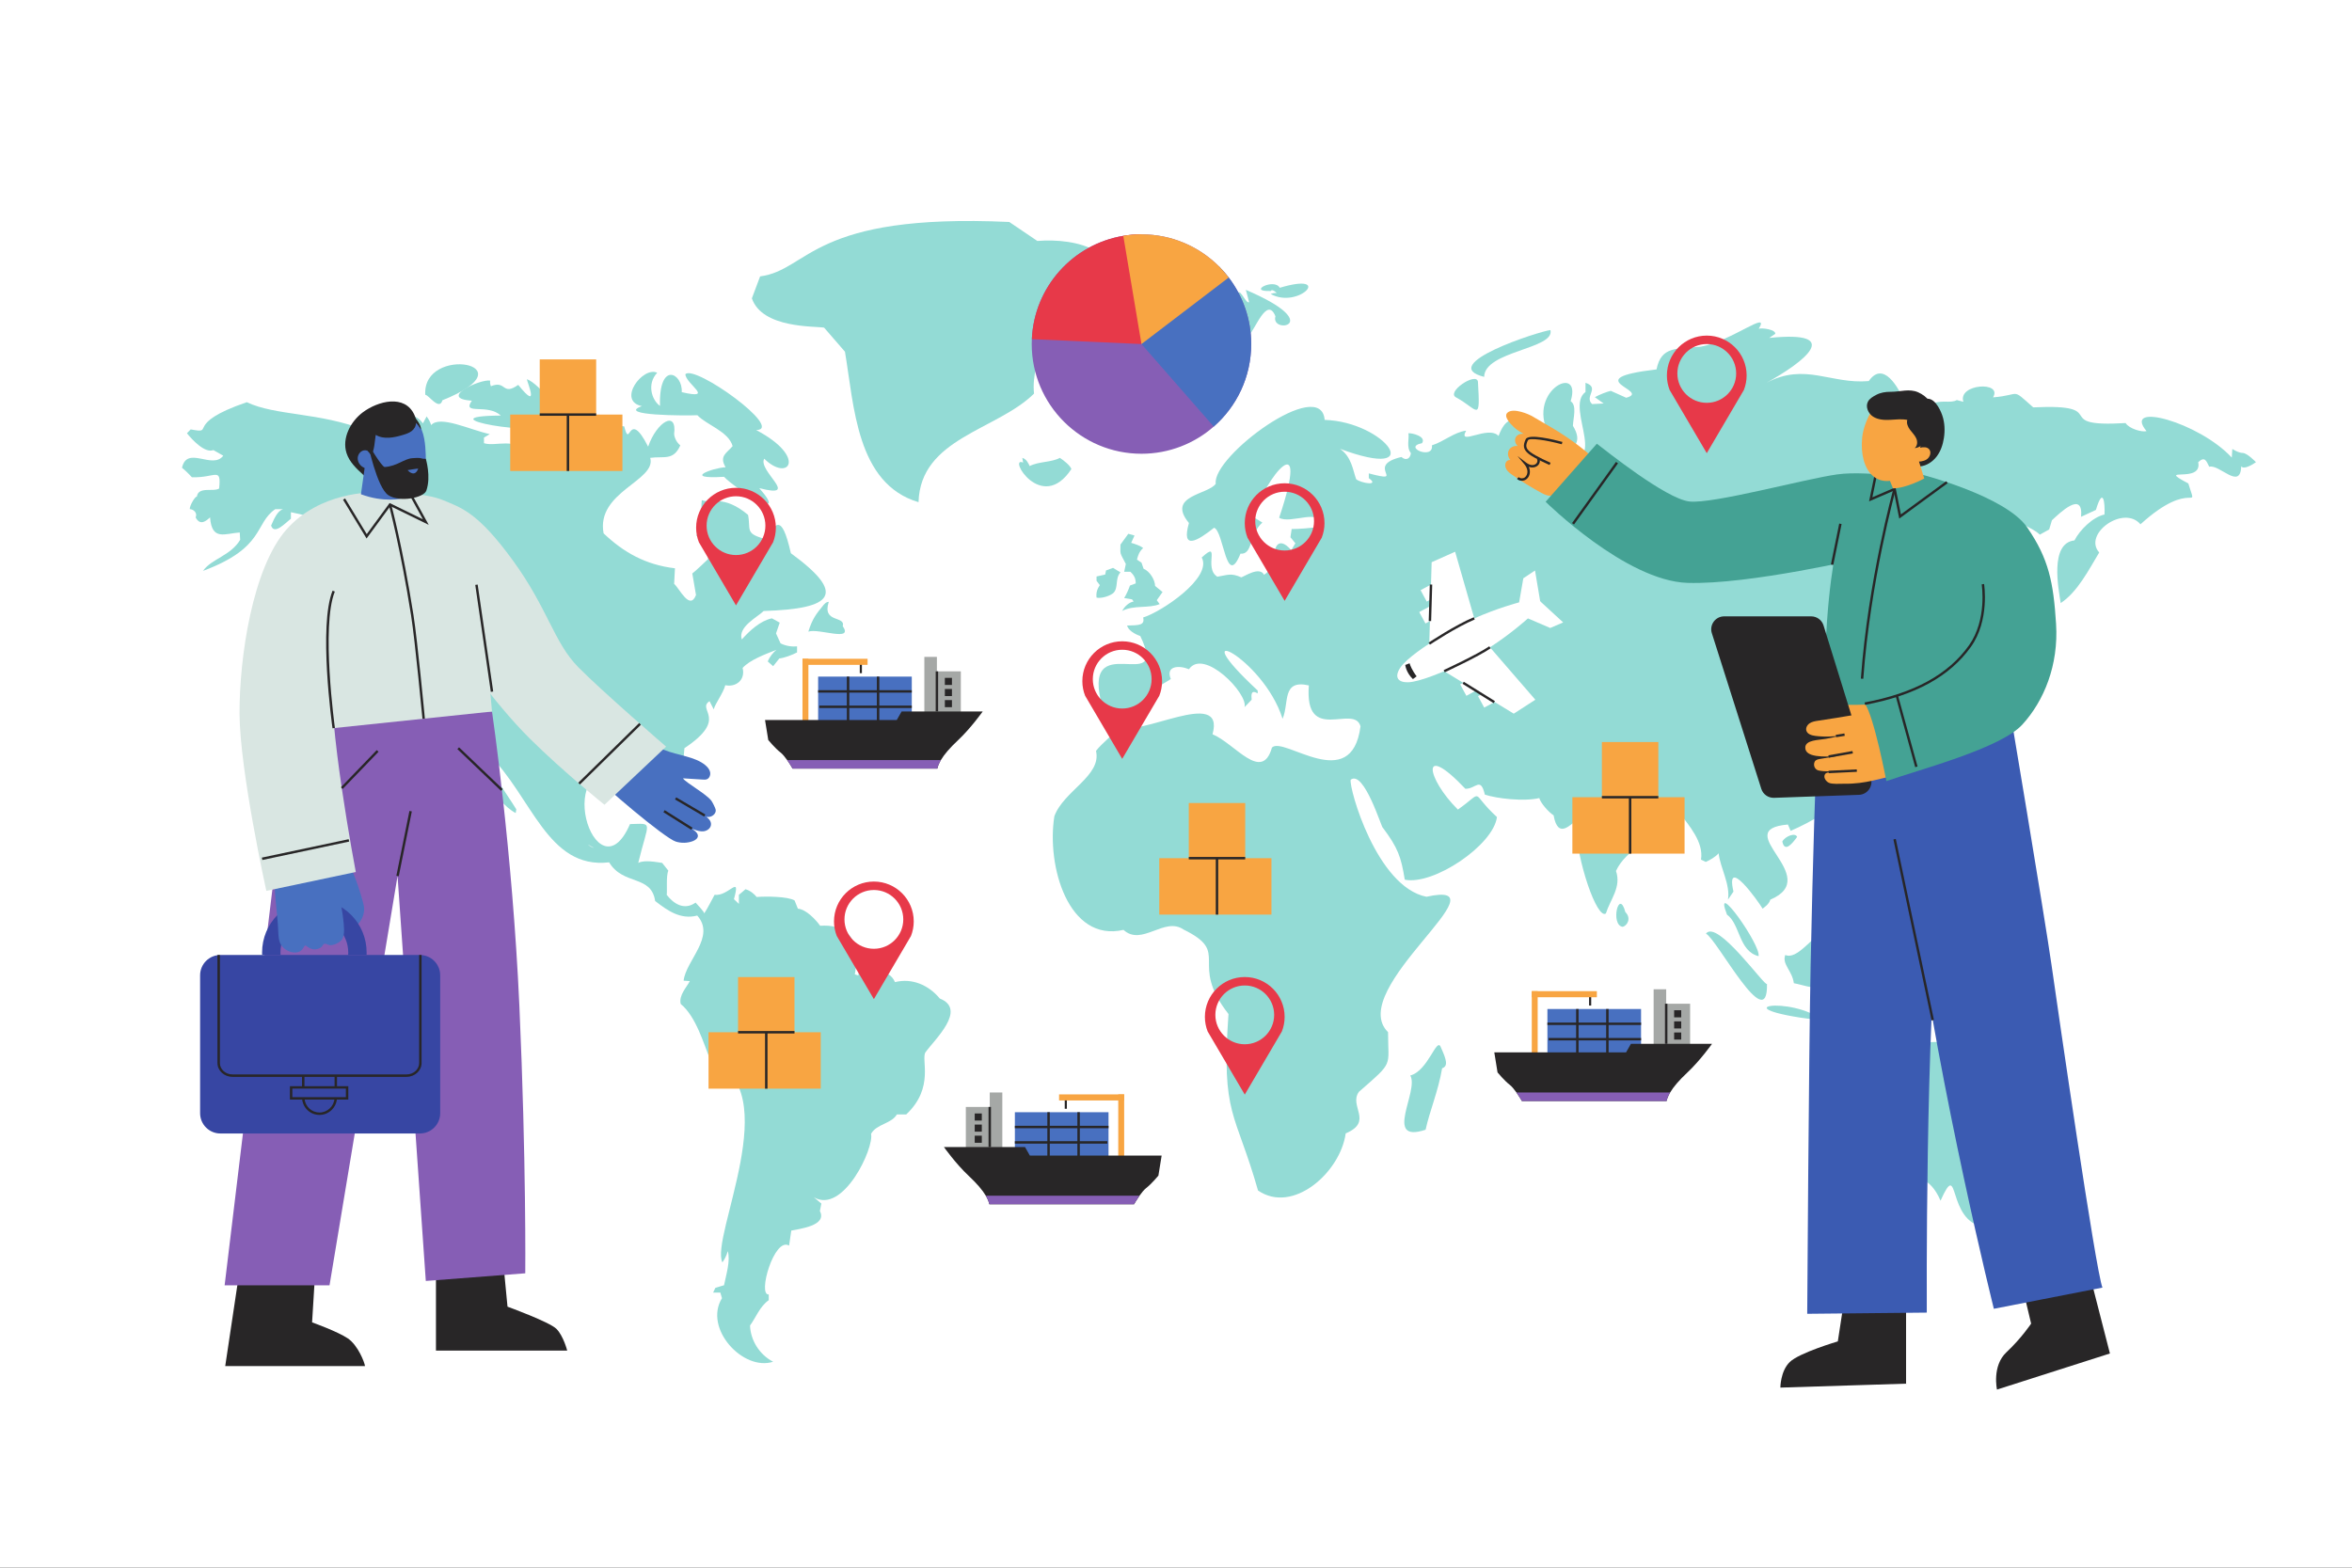 <svg width="32768" height="21846" viewBox="0 0 32768 21846" fill="none" xmlns="http://www.w3.org/2000/svg">
<rect x="0" y="0" width="32768" height="21846" fill="#333333" stroke="none"/>
<g clip-path="url(#clip0_2_498)">
<path d="M32768 21845.5H0V0.002H32768V21845.5Z" fill="white"/>
<path d="M28037.6 17325.3C27770.9 17419.1 27671.8 17110.5 27790.8 17549.5C27837.4 17748.6 28237.5 17486.1 28037.6 17325.3Z" fill="#93DBD5"/>
<path d="M28397.6 15751.5C28300 15641.8 28235.9 15609.4 28213.7 15487H28139C28011 15274.9 27837.3 14953.9 27679.2 14717.6C27536.8 14077.5 27498 14691.8 27483.1 14897.2C27473.6 15224.4 26840.4 14865.5 27121.9 14531.3C26630.2 14469.3 26665.3 14672.3 26490 14791.8C26159.3 14538.1 25943.7 15249 25723.4 15280.4C24962.9 15263.8 25318.2 16583.4 25538.3 16736.2C26123.8 16611.3 26740.7 16041.5 27035.6 16731.3C27311 16115.8 27110.4 17029.3 27650.5 17098C27713.8 17008.3 27819.5 17022.2 27863.2 17122.1C28241.3 17109 28593.6 15998.2 28397.6 15751.5Z" fill="#93DBD5"/>
<path d="M27967.7 14051.2C27906.6 13800.7 27063.7 13350.8 26996.9 13838.5C27090.9 13907.6 27247.4 13911.3 27256 14092.4C27355.9 14149.5 27495.6 14371.7 27677.5 14240.6C27546.6 13900.2 28026.6 14369.1 28232.8 14402C28277.2 14253.1 27879.1 14249 27967.7 14051.2Z" fill="#93DBD5"/>
<path d="M26670.5 13536.2C26714.7 13595.2 26761.6 13695.2 26932.2 13670.9C26934.7 13614.5 26695 13353 26670.5 13536.2Z" fill="#93DBD5"/>
<path d="M25657.1 13715.5C25711.6 13845.2 25747.4 14209.2 25799.2 13718.9C25999.9 13993.4 25912.2 13771 25986.2 13538.5C25840.8 13592.1 25842.3 13545.7 25719.6 13500.7C25718.2 13562.9 25728.1 13628.1 25657.1 13715.5Z" fill="#93DBD5"/>
<path d="M25766.1 13404.8C25705.1 13440.4 26077 13428.9 26154 13375.3C26121.7 13348.5 25863.4 13316.1 25766.1 13404.8Z" fill="#93DBD5"/>
<path d="M24872.4 13307.1C24822.9 13437 24970 13526 24991.8 13700.9C25222.2 13741.7 25509.9 13919.5 25588.8 13360.4C25609.2 13359.7 25629.6 13359.1 25649.9 13358.4C25495 13118.3 25598.4 13203.5 25668.7 12950.4C25522 12858 25509.1 12734.1 25420.1 12971.3C25246.7 13050.5 25037 13380.9 24872.4 13307.1Z" fill="#93DBD5"/>
<path d="M25312.5 14212.6C25336.2 14202.8 25304.8 14255.3 25410 14227.2C24953.3 13861.8 23926 14038.6 25312.5 14212.6Z" fill="#93DBD5"/>
<path d="M24617.5 13710.7C24589.9 13754 23924.5 12803 23767 13010.1C23917.9 13079.3 24632.9 14456.5 24617.5 13710.7Z" fill="#93DBD5"/>
<path d="M24059.9 12744.7C24246.6 12879.5 24220.6 13252.7 24500.1 13324C24537.9 13173.7 23854.4 12211.9 24059.9 12744.7Z" fill="#93DBD5"/>
<path d="M26308.2 12804.9C26317.3 12420 25888.7 12765.3 26228.8 12959.3C26202.6 12904.1 26199.6 12837.3 26220.6 12779.6C26240.5 12806.5 26278 12817.4 26308.2 12804.9Z" fill="#93DBD5"/>
<path d="M25958.2 12787.9C25983.6 12762.4 26013.7 12742.2 26046.4 12728.5C26076.9 12621.1 25929.8 12705.9 25958.2 12787.9Z" fill="#93DBD5"/>
<path d="M26128.4 12315.1L26126.6 12334.2C25943.6 12394.5 26355 12704.5 26128.4 12315.1Z" fill="#93DBD5"/>
<path d="M31246.3 6312C31185 6312 31100.7 6255.9 31100.7 6255.9L31093 6376.09C30632.6 5880.42 29562.6 5591.71 29905.3 6007.43C29842.4 6025.65 29662.5 5974.31 29614.1 5895.23C28535.3 5959.15 29450.6 5623.47 28327 5676.47C28008.5 5395.45 28168.9 5505.46 27767 5537.01C27904.7 5307.54 27273 5347.3 27353.5 5598.65L27261.6 5574.62C27180.8 5625.57 27026.4 5564.71 26924.5 5630.72C26708.8 5428.61 26765.7 5744.49 26546.6 5626.66C26446.5 5383.69 26235 5023.42 26035.6 5310.12C25507.9 5356.6 25147.3 5048.28 24610.3 5334.15C25138.1 5042.25 25701.7 4601.58 24648.6 4709.02L24732.9 4651.69C24740.5 4592.62 24551.3 4565.75 24503 4580.78C24667.8 4309.24 24132.8 4747.86 23699.7 4830.04C23362 4865.74 23144.6 4817.68 23078.8 5147.46C21951.9 5280.63 23021.3 5443.81 22656.3 5542.55L22441.7 5446.39C22387.2 5457.71 22281.6 5499.91 22219.5 5534.51L22342.1 5622.68L22181.2 5630.72C22066.5 5524.9 22296.8 5403.31 22089.2 5334.15V5462.38C21781.4 5683.15 22511.8 6613.6 21629.4 6360.1C21951.7 6280.58 22053.1 6161.26 21913.9 5933.59C21917 5827.55 21973.4 5650.38 21882.3 5590.61C22052.9 5037.05 21217.8 5470.33 21605.9 6097.43C21285.9 6042.38 21061.7 5588.39 20877.8 6074.89C20732.8 5919.3 20300.2 6226.36 20426.4 6001.4C20263.5 6019.88 20116 6153 19949.4 6205.78C19977.3 6414.41 19534.1 6230.12 19811.4 6175.72C19876.3 6080.83 19669.2 6031.5 19621.8 6037.49C19636.6 6104.68 19590 6232 19656.3 6314.01C19649.4 6385.83 19593.9 6427.6 19524.1 6368.1C18995.9 6492.79 19621.8 6742.57 19070.1 6596.51V6662.66C19227.9 6776.74 18964.1 6733.75 18893.9 6677.73C18849.1 6554.13 18830.4 6363.6 18667.8 6253.89C19913.1 6716.71 19301.8 5877.36 18455.1 5851.06C18405.8 5233.35 16881.9 6360.67 16938 6740.78C16835.8 6894.05 16245.8 6903.4 16564.4 7287.84C16451.4 7680.71 16689.5 7532.68 16914.9 7353.85C17052.3 7405.41 17080.5 8214.39 17282.7 7714.57C17454 7734.1 17406.8 7437.17 17587.3 7281.81L17460.9 7203.64C17632.5 6645.75 18269.4 5877.88 17821.2 7214.22C17974.8 7312.65 18450.3 7058.15 18369 7341.92C18277.9 7357.26 18095 7372.81 17995.4 7371.94L17978.1 7486.15L18047.1 7570.34L17989.6 7666.51C17795.3 7439.01 17723.6 7667.99 17776 7816.8C17739.7 7865.26 17677.3 7973.65 17610.3 8009.13C17548.8 7889.59 17344.5 8028.4 17294.3 8045.22C17145.7 7980.69 17107.4 8013.11 16959.9 8036.31C16761.4 7915.02 17017.6 7514.99 16742.5 7768.7C16894.4 8051.25 16177.2 8528.44 15926.4 8604.25C15952.2 8714.48 15869 8712.34 15702.3 8716.92C15720.7 8786.7 15812.9 8837.38 15886.2 8862.72C16309.6 9739.78 15024.1 8687.87 15363.2 9866.61C15309.6 9943.81 15432.5 9967.19 15495.4 9944.73L15558.6 10040.9C15615.8 10022.5 15836.8 9948.27 15920.7 9974.79C15957.9 9930.62 16049.4 9824.89 16081.6 9782.42C15941.9 9636.71 16216.3 9531.76 16311.5 9461.86C16236 9279.01 16424.2 9266.73 16564.4 9325.58C16771.3 9025.12 17395.7 9670.66 17338.3 9854.55L17437.9 9750.39C17432.3 9682.23 17426.9 9605.95 17522.2 9662.18V9622.12C16424.4 8602.24 17595.5 9148.07 17868.8 10015.9C17964.2 9795.79 17853 9464.3 18234.8 9551.03C18171.2 10379.3 18866.4 9802.04 18954.6 10121.1C18829.7 11084.4 17883 10251.5 17720.9 10417C17581.6 10910 17204.6 10360.2 16892.9 10231.7C17079 9559.2 15841.4 10299.2 15621.9 10111C15536.3 10212 15341.9 10366 15269.4 10463.7C15351.5 10810.9 14816.9 11020.6 14689.3 11374.6C14578.9 12066.1 14883.5 13135.1 15652.5 12957.7C15908.4 13192.1 16223.2 12768.9 16487.7 12952C17168.2 13284.8 16546.3 13401.3 17115.4 14130.4C17013.7 15557 17213.2 15483.4 17526.5 16588.9C18010.9 16924.2 18673.4 16337.9 18748.2 15793.6C19140.1 15627.7 18786.7 15412.9 18932.7 15214C19426.4 14783.4 19338 14875.2 19338.3 14383C18734.6 13788.4 21034.3 12239.9 19873 12496.2C19177 12357.3 18791.5 10978.3 18817.7 10865.4C19003.5 10721.6 19254.5 11556.3 19265.7 11533.9C19476.6 11815.4 19519.6 11940.4 19571.2 12257.9C19970.8 12340.6 20806.5 11777 20855.5 11385.4C20466.4 11030.1 20697 11007.8 20311.5 11281.2C19871.3 10846.5 19780.8 10321.3 20415.7 10991.6C20563.1 10994.3 20625.7 10816.5 20686.9 11072.8C20851.7 11127.3 21226.7 11172.1 21445.6 11120.9C21459.9 11184.2 21573.5 11317 21644.8 11361.4C21707.9 11717.7 21897.4 11457.7 21946.4 11453.1C21969.9 12016.6 22252.9 12815.8 22372.8 12729.2C22435.8 12530.2 22591.4 12361.2 22513.8 12136.3C22655 11831 23010.4 11727.8 23162 11465.6C23219.9 11454.7 23344.3 11432.7 23407.2 11401.4V11337.3C23530.9 11503.5 23737.8 11735.6 23698.4 11978.5L23765.1 12010.6C23815.7 11988.2 23898.5 11943.5 23943.9 11890.3C23965.5 12091.5 24108.8 12323.6 24073.9 12536.5L24150.5 12424.2C24031.8 11910.5 24495.4 12557.3 24556.7 12662.2C24589.9 12635.3 24646.2 12599 24663.9 12536.5C25418.2 12216.6 24073.2 11561.5 24909.1 11489.6L24947.5 11577.8C25528 11324 26239.5 10849.3 25706.1 10183.2C25727.3 10041.2 25905.1 9982.96 25988 9950.72C25856.2 9837.38 25701.9 10043.6 25679.4 9870.59C25388.8 9838.21 26129.7 9325.63 25893.8 9714.3L25947.4 9726.32C25979.3 9695.82 26137.8 9615.96 26188.8 9710.33C26156.1 9810.16 26168 9903.66 26307.6 9886.62C26185.7 10352.3 26543.2 10207.9 26524.1 10066.5C26536.7 9806.62 26256.3 9781.19 26529.2 9564.88C27707.5 8806.36 27579.8 7813.09 27242.4 8107.31L27127.5 8091.27L27108.4 7991.09L27004.9 7959.06C27948.3 6986.76 27543.6 7630.81 28211.8 7321.87C28269.7 7352.28 28360.1 7393.09 28418.7 7450.1L28549 7377.97L28587.3 7249.74C28695.9 7149.38 29027.1 6826.28 28993.4 7201.63L29200.3 7105.47C29299.1 6774.42 29328.9 6998.25 29319.7 7169.56C29153.6 7205.61 28973.1 7389.11 28901.5 7530.28C28551.2 7568.2 28679.9 8212.86 28709.8 8403.88C28944.2 8247.99 29096.6 7947.26 29246.3 7698.57C29014.8 7440.71 29587.4 7030.28 29821 7305.84C30550.6 6643.39 30621.5 7174.54 30487.7 6736.76C30012.7 6485.71 30688.6 6751.31 30625.6 6440.23C30716.8 6354.64 30738 6420.96 30778.9 6504.32C30917.9 6462.34 31214.4 6840.88 31224.8 6496.33C31256.1 6550.29 31382.3 6474.88 31430.2 6440.23C31430.2 6440.23 31307.6 6312 31246.3 6312Z" fill="#93DBD5"/>
<path d="M15662.1 7967.06H15748.3C15789 8006.47 15823.5 8047.27 15823 8129.37L15742.5 8159.38C15727.5 8205.3 15694.9 8279.67 15662.1 8333.76L15771.3 8351.76L15794.2 8381.82C15733.3 8392.13 15671.9 8443.51 15633.3 8514.07C15789.9 8427.95 16007.2 8481.47 16156.3 8417.9L16116.1 8363.82L16196.5 8249.56L16093.1 8165.41C16090.3 8080.65 16022.8 7964.22 15932.2 7924.98L15903.4 7840.83L15840.2 7798.76C15853.2 7744.45 15869.8 7688.22 15926.4 7636.45C15894.7 7609.4 15822.3 7582.23 15759.7 7564.31L15805.8 7462.12L15719.5 7438.09L15610.3 7588.34C15609.9 7731.61 15594.3 7684.9 15685 7858.88L15662.1 7967.06Z" fill="#93DBD5"/>
<path d="M15506.9 8267.61C15587.8 8195.3 15529.8 8063 15610.3 7976.1L15506.9 7912.97L15409.2 7949.01L15397.7 8006.12L15277 8033.16V8093.28L15322.8 8153.4C15292.6 8200.45 15267.7 8248.65 15277 8327.73C15338.2 8341.05 15443.7 8313.18 15506.9 8267.61Z" fill="#93DBD5"/>
<path d="M14926.4 6536.4C14911.3 6487.51 14820.8 6415.37 14765.5 6380.11C14652.2 6443.9 14467.9 6429.7 14346 6494.32C14326 6456.09 14303.1 6397.55 14242.5 6380.11L14254 6446.26C14032 6346.6 14510.7 7166.55 14926.4 6536.4Z" fill="#93DBD5"/>
<path d="M25037.3 11662.3C25014.4 11598.3 24873.7 11649.5 24831.2 11726.5C24864.5 11888.5 24972.1 11751.6 25037.3 11662.3Z" fill="#93DBD5"/>
<path d="M25822.1 11418.7C25856.7 11384.8 25953.7 11207 25897.8 11136.4C25797.6 11176.5 25737.6 11286.9 25822.1 11418.7Z" fill="#93DBD5"/>
<path d="M26537.8 10378.5L26527.7 10364C26679.1 10826.3 26859 10147.7 26537.8 10378.5Z" fill="#93DBD5"/>
<path d="M27149.5 9989.86C27114.2 10162 26724.7 10088.8 26679.1 10275.9C26810.9 10285.4 26849.6 10194.9 27023.9 10217.3C27020 10247.7 27015.9 10278.1 27011.9 10308.5C27099 10229.7 27219.7 10194.6 27396.8 10162.4C27381.2 9972.3 27707.1 9680.44 27415 9531.63C27421 9720.46 27312.3 9908.03 27149.5 9989.86Z" fill="#93DBD5"/>
<path d="M27439.1 9303.56C27284.2 9519.09 27727.6 9423.8 27799.3 9279.1C27552 9279.45 27668.3 8939.09 27439.1 9303.56Z" fill="#93DBD5"/>
<path d="M27537.9 8926.9C27670.5 8959.5 27506.6 8754.59 27736.2 8605.82C27531.1 7741.83 27553.2 8402.79 27537.9 8926.9Z" fill="#93DBD5"/>
<path d="M20291.5 5540.42C20594.5 5708.1 20625.3 5900.12 20590.6 5318.82C20569.1 5177.52 20131.5 5469.07 20291.5 5540.42Z" fill="#93DBD5"/>
<path d="M20677.4 5251.48C20681.6 4889.59 21667 4864.56 21600.5 4599.4C21447.1 4615.39 20000.6 5082.84 20677.4 5251.48Z" fill="#93DBD5"/>
<path d="M17049.8 4291.33C17065.1 4343.63 17179.7 4494.49 17209 4319.34C17242 4307.32 17277.8 4303.83 17312.3 4309.2C17360.6 4419.48 16980.5 4474.53 17404.2 4659.86C17479.1 4614.12 17651.6 4113.33 17769.3 4407.72C17694.2 4665.41 18497 4526 17356.9 4039.1C17372.2 4096.03 17387.5 4152.96 17402.9 4209.89C17352.3 4246.37 17253.4 3934.46 17231 4146.01C17087.4 4033.29 16754.2 4031.54 17049.8 4291.33Z" fill="#93DBD5"/>
<path d="M17690.3 4054.88C17708 4073.4 17701 4003.06 17788.4 4082.79C17759.4 4081.44 17730.2 4086.2 17703.1 4096.73C18093.1 4314.23 18591.3 3782.55 17829.5 4010.14C17754.8 3871.68 17376.4 4064.14 17690.3 4054.88Z" fill="#93DBD5"/>
<path d="M20073.5 14593.4C20016.7 14440.9 19897.7 14922.2 19647.9 14986.8C19774.8 15199.9 19264.8 15941.2 19861.4 15742.4C19916.4 15486.7 20037.5 15206 20091.5 14886.5C20176.4 14855.9 20155.9 14774.4 20073.5 14593.4Z" fill="#93DBD5"/>
<path d="M22644.6 12709.9C22553.7 12369 22432.3 12891 22606.2 12914.8C22667.8 12902.9 22733.2 12797.1 22644.6 12709.9Z" fill="#93DBD5"/>
<path d="M11483.7 14261.6L11483.5 14260.4L11483.9 14260.7L11483.7 14261.6ZM8188.55 11766.5L8273.96 11815C8257.58 11812.1 8219.87 11793.8 8188.55 11766.5ZM13093.1 13914.1C12936.2 13724.4 12704.2 13626 12468.6 13685.7C12394.6 13501 12140 13513.3 11970.5 13469.3L11959 13593.5L11909.2 13577.5C11926.7 13474.6 12056 12859.8 11426.5 12900.3C11364.7 12815 11232.3 12672.3 11116.1 12662.2L11070.1 12547.5C10976.9 12491.1 10671.7 12488.9 10541.4 12499.5C10511.1 12458.7 10449.6 12408 10386.2 12391.3L10294.3 12469.4V12595.6L10225.3 12529.5C10324.6 12170.6 10154.2 12493.5 9955.18 12469.4C9937.88 12502 9847.96 12674.9 9811.53 12727.9C9811.18 12704.5 9714.97 12604.5 9690.85 12577.6C9529.81 12691.7 9381.92 12590.6 9288.55 12469.4C9297.07 12415.1 9278.15 12201 9311.53 12132.8L9225.33 12024.6C9145.68 12013 8976.6 11979 8891.97 12024.6C9035.89 11432.1 9110.25 11475.3 8777.06 11483.6C8309.44 12566.6 7608.21 10459.5 8805.77 10720.2L8777.06 10672.1C8847.84 10636.9 9012.25 10630.8 9098.89 10636C9146.25 10734.1 9213.97 10704.8 9277.01 10636C9628.51 11456.2 9476.42 10949.4 9535.58 10425.6C10162.6 10008.7 9698.89 9892.91 9884.97 9770.4L9943.69 9884.61C9962.61 9805.27 10078.9 9654.8 10104.6 9548.02C10251.6 9580.09 10388 9475.75 10346 9307.54C10447.5 9194.77 10662.3 9116.44 10817.2 9055.05C10776.3 9086.9 10721.4 9151.83 10696.6 9217.36L10771.3 9283.51L10857.5 9175.29C10919.5 9170.05 11035.1 9128.23 11104.6 9091.14V9006.99C11038.9 9014.11 10947.4 9002.84 10874.7 8964.92L10811.5 8826.63L10863.2 8676.38L10754.1 8616.26C10591.4 8650.95 10445.3 8787.18 10334.5 8910.83C10277.1 8733.44 10553.9 8599.88 10639.1 8514.07C11617.5 8484.05 11797.3 8278.36 11018.3 7708.71C10881.1 7109.49 10803.4 7325.32 10639.1 7504.19C10376.3 7432.41 10461.8 7373.78 10421.8 7174.37C10083 6891.08 9908.91 7019.36 9777.05 6969.2C9759.58 7101.58 9799.47 7323.79 9702.34 7462.12L9863.26 7594.37V7792.73C9817.03 7835.24 9690.63 7958.06 9645.2 7991.09L9696.58 8291.68C9610.24 8511.23 9471.83 8208.71 9391.96 8135.4L9403.5 7919C8993.9 7870.32 8688.46 7697.61 8409.23 7432.06C8300.83 6851.63 9150.44 6698.93 9058.65 6380.11C9250.58 6353.42 9380.91 6424.55 9478.17 6205.78C9438.76 6175.9 9398.87 6115.78 9391.96 6049.5C9435.65 5705.7 9147.08 5879.33 9029.9 6223.83C8748.88 5672.19 8781.82 6280.93 8696.58 5941.28C8485.73 5902.26 8398.83 6158.73 8110.39 6181.75C7599.51 6270.27 7517.85 5920.7 7351.78 6175.73L7397.75 6289.93L7369 6332.01C7176.32 6079.34 6910.38 6230.34 6742.56 6175.73V6097.61L6823.04 6049.5C6546.35 5988.82 6130.67 5783.42 6006.94 5923.28C5996.5 5891.12 5978.72 5848.7 5943.72 5803.04L5891.99 5899.2C5696.04 5627.14 5361.89 5924.5 5096.47 5997.64C4444.87 5741.35 3846.98 5797.23 3438 5604.68C2541.25 5911.09 3020.63 6051.77 2656.38 5983.35L2604.66 6037.49C2682.34 6134.31 2857.2 6318.64 2972.49 6271.89L3110.42 6349.66C2962.6 6549.72 2606.18 6202.46 2535.7 6518.35C2567.22 6542.55 2629.41 6601.45 2673.61 6650.6C3004.3 6660.65 3084.1 6498.08 3052.96 6806.89C2978.58 6858.97 2761.83 6772.63 2742.59 6921.14C2718.74 6911.88 2635.76 7056.23 2644.91 7095.42C2679.67 7092.32 2756.98 7135.66 2725.36 7209.67C2789.99 7332.88 2874.01 7257.43 2926.51 7209.67C2951.02 7542.42 3135.47 7433.07 3340.29 7420.05L3346.06 7522.24C3212.1 7746.15 2944.72 7786.61 2828.8 7955.04C3696.74 7631.42 3542.29 7295.74 3834.54 7095.42H3943.75C3862.32 7118.62 3815.97 7237.59 3777.08 7323.84C3820.19 7459.63 3975.68 7288.05 4052.93 7227.67V7137.5C4689.93 7260.09 5646.84 7690.89 5729.2 8464C6246.11 8865.3 5949.45 9292.69 6036.22 9665.63C6194.2 10135.5 6654.61 10390.6 6824.96 10876.4C6603.45 10896.5 7038.3 11022.2 6982.03 11161C7023.41 11212.1 7115.29 11296.4 7185.11 11329.3L7192.75 11277.2C7048.88 11040.2 6687.38 10561.9 6802.07 10503.7C7412.69 11101.2 7625.46 12116.9 8486.43 12016.4C8682.69 12342.8 9072.8 12185.5 9127.64 12555.6C9305.46 12693.2 9484.33 12818 9713.83 12758C9976.28 13052.2 9555.63 13382.8 9524.17 13665.6L9610.37 13671.7C9569.74 13753 9453.09 13869.5 9483.93 13990.3C9696.4 14164.3 9800.6 14534.8 9903.45 14789.8C10960 15162.7 9889.78 17245.1 10064.4 17590.9C10088 17557.4 10120.8 17505.1 10139.1 17434.6C10179.8 17565.1 10114.3 17771.6 10087.4 17909.5L9966.71 17945.6L9935.35 18011.7H10035.7L10058.6 18089.9C9798.72 18512.3 10354.4 19111.5 10771.3 18975.5C10575.3 18874.2 10455.7 18669.6 10449.5 18470.6C10529.1 18362.8 10585.5 18204.3 10710 18117.9V18037.8C10550 18053.2 10787.2 17230.8 10993.5 17357.4L11024.2 17148.1C11126.1 17124.3 11529.7 17082.6 11422.6 16875.6L11443.1 16771.4L11338.3 16683.3C11748.7 16924.5 12180.8 15993.4 12135.3 15800.6C12209.9 15661.3 12419.5 15661.2 12495.4 15529.1H12625.7C13024 15155.2 12827.6 14760.8 12893.9 14663.5C13018.5 14487.9 13478.6 14067.3 13093.1 13914.1Z" fill="#93DBD5"/>
<path d="M11459 8448.53C11381.8 8543.56 11318.1 8617.62 11261.8 8801.64C11407.9 8751.22 11895.7 8950.98 11741.2 8725.01C11783.6 8576.55 11449.1 8686.56 11546.3 8386.84C11509.8 8385.97 11481.7 8418.65 11459 8448.53Z" fill="#93DBD5"/>
<path d="M5924.98 5502.32C5967.88 5495.59 6120.49 5731.74 6164.05 5577.34C7424.92 5073.93 5881.38 4794.35 5924.98 5502.32Z" fill="#93DBD5"/>
<path d="M6573.61 5583.36C6430.3 5791.11 6791.32 5617.7 6976.92 5790.72C5853.76 5799.02 7542.84 6107.61 7733.51 5905.59C7964.37 5877.45 7499.02 5331.62 7340.34 5284.08C7345.14 5329.52 7524.97 5740.83 7220.01 5363.16C6991.77 5522.5 7057.62 5293.61 6839.38 5381.69C6828.98 5357.44 6825.27 5330.04 6828.94 5303.74C6692.32 5278.05 6094.5 5552.34 6573.61 5583.36Z" fill="#93DBD5"/>
<path d="M8942.82 5659.25C8574.91 5792.21 9564.89 5793.69 9715.8 5785.96C9841.93 5920.75 10149.3 6010.57 10207.1 6216.45C10124.6 6313.75 10015.6 6355.03 10109.1 6510.62C9922.72 6520.97 9493.37 6680.44 10087.4 6644.01C10223.3 6795.22 11022.6 7311.39 10578.3 6801.99C11167.8 6955.22 10552.8 6562.26 10647 6391.69C10986.7 6726.76 11252.2 6369.54 10535.7 5993.18C10937.4 5984.01 9677.79 5074.62 9548.86 5214.79C9552.18 5350.1 9971.3 5574.23 9498.05 5464.52C9515 5202.2 9176.53 5019.97 9195.05 5656.63C9076.56 5571.57 9010.98 5347.61 9155.95 5194.25C8956.59 5098.74 8590.81 5586.95 8942.82 5659.25Z" fill="#93DBD5"/>
<path d="M10475.1 4157.38C10618.9 4578.82 11355.1 4542.73 11481.5 4565.71L11771.9 4900.82C11899.9 5657.72 11932.1 6741.74 12797 6997.73C12822.5 6103.15 13887.3 5997.51 14406.1 5484.8C14351.2 4978.85 14769.1 4452.33 14657.3 3914.32C14827.2 3841.18 15137.2 3657.03 15275 3501.92C15047.2 3366.09 14719.1 3336.2 14452.1 3357.66L14061.3 3093.19C11302.3 2965.79 11277.8 3761.05 10590 3851.41L10475.1 4157.38Z" fill="#93DBD5"/>
<path d="M10253.8 7734.49C10027.7 7734.49 9844.25 7551.12 9844.25 7324.89C9844.25 7098.66 10027.7 6915.28 10253.8 6915.28C10480.1 6915.28 10663.4 7098.66 10663.4 7324.89C10663.4 7551.12 10480.1 7734.49 10253.8 7734.49ZM10253.8 6797.58C9947.1 6797.58 9698.45 7046.27 9698.45 7353.02C9698.45 7424.63 9712.13 7492.97 9736.81 7555.84L10253.8 8435.99L10770.9 7555.84C10795.6 7492.97 10809.3 7424.63 10809.3 7353.02C10809.3 7046.27 10560.6 6797.58 10253.8 6797.58Z" fill="#E73949"/>
<path d="M15634.6 9873.21C15408.4 9873.21 15225 9689.79 15225 9463.6C15225 9237.37 15408.4 9054 15634.6 9054C15860.8 9054 16044.2 9237.37 16044.2 9463.6C16044.2 9689.79 15860.8 9873.21 15634.6 9873.21ZM15634.6 8936.34C15327.9 8936.34 15079.2 9184.99 15079.2 9491.74C15079.2 9563.35 15092.9 9631.68 15117.6 9694.55L15634.6 10574.7L16151.7 9694.55C16176.3 9631.68 16190.1 9563.35 16190.1 9491.74C16190.1 9184.99 15941.4 8936.34 15634.6 8936.34Z" fill="#E73949"/>
<path d="M12174.8 13221.1C11948.6 13221.1 11765.2 13037.7 11765.2 12811.5C11765.2 12585.3 11948.6 12401.9 12174.8 12401.9C12401 12401.9 12584.4 12585.3 12584.4 12811.5C12584.4 13037.7 12401 13221.1 12174.8 13221.1ZM12174.8 12284.2C11868.1 12284.2 11619.4 12532.9 11619.4 12839.6C11619.4 12911.2 11633.1 12979.6 11657.8 13042.4L12174.8 13922.6L12691.9 13042.4C12716.5 12979.6 12730.2 12911.2 12730.2 12839.6C12730.2 12532.9 12481.5 12284.2 12174.8 12284.2Z" fill="#E73949"/>
<path d="M12008.2 9380.42H11978.5V9222.3H12008.2V9380.42Z" fill="#282627"/>
<path d="M12702.9 10270H11398.2V9428.43H12702.9V10270Z" fill="#4870C0"/>
<path d="M11832.1 10270H11798.3V9428.43H11832.1V10270Z" fill="#282627"/>
<path d="M12250.5 10312.2H12216.7V9428.43H12250.5V10312.2Z" fill="#282627"/>
<path d="M13053 9972.47H12878V9153.57H13053V9972.47Z" fill="#A5A8A6"/>
<path d="M13386.3 10027.1H13053V9354.99H13386.3V10027.1Z" fill="#A5A8A6"/>
<path d="M11262.7 10162.7H11180.3V9179.92H11262.7V10162.7Z" fill="#F8A542"/>
<path d="M13691.3 9914.02C13691.3 9914.02 13527.4 10145.6 13346.7 10315.1C13230.5 10423.9 13154 10514.2 13108.2 10591.8C13082.7 10635 13066.6 10674.1 13058.7 10710.4H11042.3C11042.3 10710.4 11009.2 10651.7 10966.7 10591.8C10937 10550.2 10903.2 10507.7 10872.9 10484.5C10799.5 10428.1 10703.5 10312.2 10703.5 10312.2L10658.3 10032.8H12493.9L12561.6 9914.02H13691.3Z" fill="#282627"/>
<path d="M12087.2 9264.64H11180.3V9179.92H12087.2V9264.64Z" fill="#F8A542"/>
<path d="M13108.2 10591.8C13082.7 10635 13066.6 10674.1 13058.7 10710.4H11042.3C11042.3 10710.4 11009.2 10651.7 10966.7 10591.8H13108.2Z" fill="#865EB5"/>
<path d="M13069.9 9914.06H13036.2V9354.99H13069.9V9914.06Z" fill="#282627"/>
<path d="M12702.9 9651.39H11398.2V9617.62H12702.9V9651.39Z" fill="#282627"/>
<path d="M12702.9 9866.09H11415.1V9832.31H12702.9V9866.09Z" fill="#282627"/>
<path d="M13262.5 9544.65H13163.6V9445.82H13262.5V9544.65Z" fill="#282627"/>
<path d="M13262.5 9699.49H13163.6V9600.66H13262.5V9699.49Z" fill="#282627"/>
<path d="M13262.5 9854.38H13163.6V9755.55H13262.5V9854.38Z" fill="#282627"/>
<path d="M17431.6 4794.13C17431.6 5252.67 17229.7 5664.24 16909.6 5944.6C16640.5 6180.14 16288 6322.92 15902.8 6322.92C15058.6 6322.92 14374 5638.33 14374 4794.13C14374 4771.23 14374.4 4748.38 14375.7 4725.97C14407.7 3998.21 14947.7 3403.31 15649.6 3286.44C15732 3272.63 15816.5 3265.29 15902.8 3265.29C16326 3265.29 16708.6 3437 16985.6 3714.79C17033 3762.67 17077.4 3813.57 17118.4 3867.09C17314.7 4124.17 17431.6 4445.56 17431.6 4794.13Z" fill="#865EB5"/>
<path d="M15902.8 3265.29V4794.13L14375.7 4725.97C14407.7 3998.21 14947.7 3403.31 15649.6 3286.44C15732 3272.63 15816.5 3265.29 15902.8 3265.29Z" fill="#E73949"/>
<path d="M17431.6 4794.13C17431.6 5252.67 17229.7 5664.24 16909.6 5944.6L15902.8 4794.13L16985.6 3714.79C17033 3762.67 17077.4 3813.57 17118.4 3867.09C17314.7 4124.17 17431.6 4445.56 17431.6 4794.13Z" fill="#4870C0"/>
<path d="M17118.4 3867.09L15902.8 4794.13L15649.6 3286.44C15732 3272.63 15816.5 3265.29 15902.8 3265.29C16326 3265.29 16708.6 3437 16985.6 3714.79C17033 3762.67 17077.4 3813.57 17118.4 3867.09Z" fill="#F8A542"/>
<path d="M21648.6 5976.93C21549 5917.07 21457.6 5863.55 21338.1 5794.74C21313.6 5780.67 21085.1 5673.5 21001.2 5751.18C20946 5802.25 21035.4 5898.77 21089.6 5950.89C21130.3 5989.99 21178.8 6019.44 21228.7 6046.22C21184.7 6037.92 21134 6057.02 21115 6098.57C21096.9 6138.19 21112.9 6186.65 21144.8 6215.18C21098.2 6208.97 21047.1 6228.55 21023.3 6269.75C20997.8 6313.88 21009 6372.95 21042.7 6410.13C21023.5 6408.42 21002.7 6414.98 20989.8 6429.61C20964.1 6458.93 20967.2 6505.37 20986.8 6539.1C21006.3 6572.79 21038.9 6596.6 21070.8 6618.97C21200.6 6709.76 21335.7 6793.03 21475.1 6868.23C21519.9 6892.39 21570.3 6916.42 21619.7 6904.32C21652.7 6896.23 21679.7 6873.03 21705.3 6850.58C21876.8 6700.19 22048.3 6549.85 22219.8 6399.47C22047.2 6241.13 21849.4 6097.65 21648.6 5976.93Z" fill="#F8A542"/>
<path d="M29125.4 17808.5L29395.3 18860.4L27822 19363.4C27822 19363.4 27748.9 19034.1 27954.7 18842.1C28160.5 18649.9 28297.7 18444.2 28297.7 18444.2L28134.1 17758.2L29043.5 17480.4L29125.4 17808.5Z" fill="#282627"/>
<path d="M26555.3 18265.8V19281.1L24804.1 19335.9C24804.1 19335.9 24804.1 19107.3 24934.9 18979.2C25065.8 18851.2 25604.4 18691.9 25604.4 18691.9L25679.7 18201.8L26555.3 18265.8Z" fill="#282627"/>
<path d="M25365 9431.67C25365 9431.67 25291.1 10254.6 25225.4 13467.7C25200.2 14702.2 25178.1 18307.5 25178.1 18307.5L26844 18290.9C26844 18290.9 26821.2 14268.4 27026.3 12509.2C27231.4 10749.9 27445.6 9402.22 27445.6 9402.22L25365 9431.67Z" fill="#3B5BB2"/>
<path d="M27969.1 9693.77C27969.1 9693.77 28485.9 12774.5 28580.8 13440.4C28675.8 14106.4 29196.3 17702.5 29291 17942.2L27778.3 18237.7C27778.3 18237.7 27034.6 15260.3 26675.2 12625.3L26502.1 11376.9L26395.6 9413.76L27969.1 9693.77Z" fill="#3B5BB2"/>
<path d="M25567.4 7728.94C25565.2 7731.08 25383.4 8600.62 25434.8 9983.57L28134.1 9855.51C27971.3 7853.59 27885.9 7324.8 26945.5 6717.54L26052.2 6806.32L25567.4 7728.94Z" fill="#44A294"/>
<path d="M26102.5 9814.36C26102.5 9814.36 25713.8 9832.66 25581.1 9814.36C25448.5 9796.05 25407.3 9919.56 25434.8 9983.57C25462.2 10047.6 25637.1 10079.6 25764.6 10084.2C25892.1 10088.7 26180.3 10056.8 26180.3 10056.8L26102.5 9814.36Z" fill="#F8A542"/>
<path d="M25405.5 8715.44L26064.8 10842.5C26099.9 10955.8 26017.7 11071.6 25899.1 11075.8L24716.2 11117.5C24635.4 11120.3 24562.7 11069.1 24538.3 10992L23849.3 8823.31C23812.3 8707.18 23899 8588.74 24020.9 8588.74H25233.5C25312.4 8588.74 25382.1 8640.07 25405.5 8715.44Z" fill="#282627"/>
<path d="M26893.7 6704.52C26893.7 6704.52 26052.2 6546.75 25594.9 6610.76C25137.6 6674.76 23866.2 7024.64 23536.9 6988.07C23207.7 6951.46 22357 6265.47 22247.2 6183.15L21533.8 6992.31C21533.8 6992.31 22649.7 8094.77 23509.5 8122.25C24369.3 8149.69 25980.6 7770.1 25980.6 7770.1L26893.7 6704.52Z" fill="#44A294"/>
<path d="M26172.4 9958.89C26075 9908.9 25954.8 9940.49 25853.5 9958.58C25679 9989.78 25503.8 10016.2 25328.6 10043C25288.2 10049.2 25246.4 10055.9 25212.3 10078.4C25178.2 10100.9 25154 10144 25166.5 10182.9C25181.9 10231.3 25240.8 10248.3 25291.1 10254.6C25426.7 10271.8 25565.1 10265.7 25698.6 10236.9C25633.6 10249 25564.9 10274 25431.6 10296.5C25331.9 10313.3 25157.7 10311.2 25151.3 10412C25141.9 10560.9 25422.8 10543.7 25571.8 10539.4C25499.9 10551.4 25428.1 10563.5 25356.2 10575.6C25328 10580.3 25295.8 10587.8 25282.7 10613.3C25257.9 10661.5 25283.1 10724.3 25336 10736.2C25422.6 10755.9 25552 10746.7 25640.8 10748.1C25620.1 10749.5 25599.4 10750.9 25578.7 10752.3C25547.2 10754.4 25454.9 10757.6 25432.9 10780.2C25395.6 10818.7 25429.8 10882.7 25477.7 10906.9C25525.7 10931 25633.3 10920.2 25687 10921.1C26006.5 10926.7 26197.6 10839.1 26453 10798.1C26541.1 10783.9 26297 10022.8 26172.4 9958.89Z" fill="#F8A542"/>
<path d="M26764.5 6610.76C26764.5 6610.76 27941 6910.3 28242.8 7349.35C28544.6 7788.41 28608.4 8117.57 28645 8693.81C28681.6 9270.05 28476 9768.61 28174.2 10097.9C27872.3 10427.2 26756.5 10719.9 26280.9 10884.5C26280.9 10884.5 26108.7 9978.98 25980.6 9805.18C25980.6 9805.18 27049.2 9567.42 27479 9137.5C27662.2 8954.34 27698.6 8469.81 27625.4 8140.51C27552.2 7811.26 26493.5 6957.18 26493.5 6957.18L26764.5 6610.76Z" fill="#44A294"/>
<path d="M25983.7 9821.83L25977.5 9788.62C26666.9 9659.6 27142.6 9399.29 27431.9 8992.75C27686.9 8634.48 27609.6 8148.2 27608.7 8143.31L27642 8137.76C27642.9 8142.78 27722.5 8642.83 27459.5 9012.36C27164.8 9426.34 26682.1 9691.15 25983.7 9821.83Z" fill="#282627"/>
<path d="M25541.5 7872.12L25508.4 7865.34L25624 7295.66L25657.1 7302.43L25541.5 7872.12Z" fill="#282627"/>
<path d="M25479 10558.6L25473.1 10525.3L25808.4 10465.4L25814.4 10498.7L25479 10558.6Z" fill="#282627"/>
<path d="M25476.9 10774.2L25475.2 10740.4L25868.5 10721.3L25870.1 10755L25476.9 10774.2Z" fill="#282627"/>
<path d="M25581.4 10272.9L25575.9 10239.6L25696 10220.2L25701.4 10253.5L25581.4 10272.9Z" fill="#282627"/>
<path d="M26910.6 14219.6L26379.1 11697.4L26412.1 11690.5L26943.6 14212.6L26910.6 14219.6Z" fill="#282627"/>
<path d="M26460.3 7226.23L26383 6838.08L26039.8 6986.5L26118 6607.35L26151 6614.16L26086 6929.74L26408.1 6790.46L26483.1 7167.69L27114.6 6705.65L27134.6 6732.92L26460.3 7226.23Z" fill="#282627"/>
<path d="M25959.3 9458.89L25925.6 9456.4C26025.2 8089.39 26375.8 6822.35 26379.3 6809.73L26411.8 6818.81C26408.3 6831.4 26058.6 8095.33 25959.3 9458.89Z" fill="#282627"/>
<path d="M21588.7 6479.64C21580.3 6475.97 21381.6 6388.46 21303 6328.82C21214.5 6261.75 21218.7 6202.03 21255.9 6121.46C21294.7 6037.14 21657.3 6128.32 21767.4 6158.25L21758.6 6190.84C21545 6132.82 21304.4 6096.73 21286.5 6135.66C21253.8 6206.53 21251.4 6247.33 21323.4 6301.9C21398.9 6359.14 21600.3 6447.83 21602.3 6448.71L21588.7 6479.64Z" fill="#282627"/>
<path d="M21201.9 6699.32C21176.7 6699.32 21152.2 6690.36 21134.7 6672.75L21158.7 6648.94C21179.3 6669.65 21217.4 6671.18 21243.6 6652.26C21268.5 6634.31 21282.9 6599.97 21280.2 6564.71C21277.4 6524.77 21255.6 6490.96 21237.8 6469.64L21142.3 6355.08L21261 6445.39C21286.4 6464.79 21311.3 6476.28 21334.7 6479.64C21361.4 6483.35 21388.1 6475.62 21404 6459.32C21420.5 6442.5 21424.5 6414.67 21412.9 6397.33L21441 6378.54C21461.7 6409.47 21456.2 6454.39 21428.2 6482.96C21404.5 6507.17 21367.7 6518.44 21330 6513.06C21320 6511.67 21309.8 6509.09 21299.6 6505.42C21307.7 6524.25 21312.6 6543.34 21314 6562.26C21317.4 6609.62 21298.1 6654.62 21263.4 6679.66C21245.1 6692.85 21223.3 6699.32 21201.9 6699.32Z" fill="#282627"/>
<path d="M26682.6 10690.2L26409.8 9698.23L26442.4 9689.27L26715.2 10681.2L26682.6 10690.2Z" fill="#282627"/>
<path d="M21929 7308.9L21901.6 7289.19L22514.3 6436.52L22541.8 6456.26L21929 7308.9Z" fill="#282627"/>
<path d="M27060.2 5789.76C27094.4 5890.55 27098.5 6000.04 27082.2 6105.21C27068 6196.61 27037.8 6287.14 26981.9 6360.8C26926 6434.51 26842.5 6489.95 26750.4 6499.17C26717.5 6502.49 26680 6498.08 26658.6 6472.74C26643.8 6455.13 26639.9 6431.05 26636.5 6408.25C26627.5 6348.17 26618.5 6288.14 26609.5 6228.07C26589.4 6093.59 26569.5 5954.78 26603.2 5823.05C26631.7 5711.64 26706.8 5606.47 26816.5 5564.05C26937.4 5517.21 27027.3 5692.59 27060.2 5789.76Z" fill="#282627"/>
<path d="M26876.7 6260.31C26846.9 6225.88 26796.6 6228.11 26750.1 6238.86C26775.5 6156.41 26794.9 6071.43 26806.9 5992C26830.9 5740.52 26575.5 5541.38 26312.3 5541.03C26102 5565.58 25961.7 5913.84 25943.7 6097.17C25897.6 6567.2 26162.6 6867.18 26568.1 6606.3C26607.3 6561.17 26643.2 6501.66 26675 6434.51C26677.8 6434.51 26680.7 6434.64 26683.4 6434.59C26738.3 6433.76 26796.6 6431.97 26842.5 6401.78C26888.5 6371.59 26912.7 6301.86 26876.7 6260.31Z" fill="#F8A542"/>
<path d="M26688.6 6280.23L26808.5 6667.9C26808.5 6667.9 26555.3 6805.18 26373.5 6805.18L26286.9 6594.33L26688.6 6280.23Z" fill="#F8A542"/>
<path d="M26343.7 5459.72C26342.2 5459.72 26340.6 5459.72 26339.1 5459.72C26267.8 5459.72 26199.7 5469.77 26137 5503.67C26093.4 5527.22 26047.4 5553.13 26024.2 5596.91C25986.3 5668.39 26028 5761.97 26096 5805.71C26164.1 5849.4 26249.7 5854.34 26330.5 5850.45C26411.3 5846.56 26493.1 5835.24 26572.4 5851.36C26558.1 5898.68 26581.1 5949.36 26610.5 5989.03C26640.1 6028.71 26677 6063.7 26697.2 6108.83C26717.5 6153.97 26714.9 6215.05 26674.7 6243.8C26779.4 6236.24 26849.8 6134.92 26894.4 6039.89C26933.6 5956.31 26966 5865.74 26958.4 5773.72C26947.4 5638.76 26847.6 5520.62 26723.5 5466.36C26599.4 5412.05 26479.2 5459.72 26343.7 5459.72Z" fill="#282627"/>
<path d="M8305.73 5776.91V5008.08H7519.56V5776.91H7108.3V6563.09H7885.25H7894.47H8671.42V5776.91H8305.73Z" fill="#F8A542"/>
<path d="M8305.73 5793.82H7519.56V5760.05H8305.73V5793.82Z" fill="#282627"/>
<path d="M7929.51 6563.09H7895.73V5776.91H7929.51V6563.09Z" fill="#282627"/>
<path d="M17348.2 11958.6V11189.8H16562.1V11958.6H16150.8V12744.8H16927.8H16937H17713.9V11958.6H17348.2Z" fill="#F8A542"/>
<path d="M17348.2 11975.5H16562.1V11941.7H17348.2V11975.5Z" fill="#282627"/>
<path d="M16972 12744.8H16938.3V11958.6H16972V12744.8Z" fill="#282627"/>
<path d="M11068.8 14384.2V13615.3H10282.6V14384.2H9871.38V15170.3H10648.3H10657.6H11434.5V14384.2H11068.8Z" fill="#F8A542"/>
<path d="M11068.8 14401H10282.6V14367.3H11068.8V14401Z" fill="#282627"/>
<path d="M10692.6 15170.3H10658.8V14384.1H10692.6V15170.3Z" fill="#282627"/>
<path d="M17342 14551.6C17115.8 14551.6 16932.4 14368.2 16932.4 14142C16932.4 13915.8 17115.8 13732.4 17342 13732.4C17568.2 13732.4 17751.6 13915.8 17751.6 14142C17751.6 14368.2 17568.2 14551.6 17342 14551.6ZM17342 13614.7C17035.2 13614.7 16786.6 13863.4 16786.6 14170.1C16786.6 14241.7 16800.2 14310 16824.9 14372.9L17342 15253.1L17859 14372.9C17883.7 14310 17897.4 14241.7 17897.4 14170.1C17897.4 13863.4 17648.7 13614.7 17342 13614.7Z" fill="#E73949"/>
<path d="M17897.4 7671.23C17671.2 7671.23 17487.8 7487.85 17487.8 7261.67C17487.8 7035.43 17671.2 6852.06 17897.4 6852.06C18123.6 6852.06 18307 7035.43 18307 7261.67C18307 7487.85 18123.6 7671.23 17897.4 7671.23ZM17897.4 6734.36C17590.6 6734.36 17342 6983.05 17342 7289.8C17342 7361.37 17355.7 7429.75 17380.4 7492.57L17897.4 8372.77L18414.4 7492.57C18439.1 7429.75 18452.8 7361.37 18452.8 7289.8C18452.8 6983.05 18204.1 6734.36 17897.4 6734.36Z" fill="#E73949"/>
<path d="M23778.6 5613.33C23552.4 5613.33 23369 5429.92 23369 5203.73C23369 4977.5 23552.4 4794.13 23778.6 4794.13C24004.8 4794.13 24188.2 4977.5 24188.2 5203.73C24188.2 5429.92 24004.8 5613.33 23778.6 5613.33ZM23778.6 4676.42C23471.8 4676.42 23223.2 4925.11 23223.2 5231.87C23223.2 5303.43 23236.9 5371.81 23261.5 5434.64L23778.6 6314.84L24295.6 5434.64C24320.3 5371.81 24334 5303.43 24334 5231.87C24334 4925.11 24085.3 4676.42 23778.6 4676.42Z" fill="#E73949"/>
<path d="M14834 15450.4H14863.7V15292.3H14834V15450.4Z" fill="#282627"/>
<path d="M14139.3 16340H15444V15498.4H14139.3V16340Z" fill="#4870C0"/>
<path d="M15043.9 16339.9H15010.1V15498.4H15043.9V16339.9Z" fill="#282627"/>
<path d="M14625.5 16382.2H14591.7V15498.4H14625.5V16382.2Z" fill="#282627"/>
<path d="M13789.2 16042.5H13964.3V15223.5H13789.2V16042.5Z" fill="#A5A8A6"/>
<path d="M13456 16097.1H13789.2V15425H13456V16097.1Z" fill="#A5A8A6"/>
<path d="M15579.6 16232.6H15661.9V15249.9H15579.6V16232.6Z" fill="#F8A542"/>
<path d="M13150.9 15984.1C13150.9 15984.1 13314.8 16215.7 13495.6 16385C13611.7 16493.9 13688.2 16584.1 13734 16661.8C13759.5 16705 13775.6 16744.1 13783.6 16780.4H15799.9C15799.9 16780.4 15833.1 16721.8 15875.5 16661.8C15905.2 16620.2 15939 16577.8 15969.3 16554.5C16042.7 16498.1 16138.8 16382.2 16138.8 16382.2L16183.9 16102.8H14348.3L14280.6 15984.1H13150.9Z" fill="#282627"/>
<path d="M14754.9 15334.6H15661.9V15249.9H14754.9V15334.6Z" fill="#F8A542"/>
<path d="M13734 16661.8C13759.5 16705 13775.6 16744.1 13783.6 16780.4H15799.9C15799.9 16780.4 15833.1 16721.8 15875.5 16661.8H13734Z" fill="#865EB5"/>
<path d="M13806.1 15984.1H13772.3V15425H13806.1V15984.1Z" fill="#282627"/>
<path d="M15444 15721.4H14139.3V15687.7H15444V15721.4Z" fill="#282627"/>
<path d="M15427.1 15936.1H14139.3V15902.3H15427.1V15936.1Z" fill="#282627"/>
<path d="M13579.8 15614.7H13678.6V15515.8H13579.8V15614.7Z" fill="#282627"/>
<path d="M13579.8 15769.5H13678.6V15670.7H13579.8V15769.5Z" fill="#282627"/>
<path d="M13579.8 15924.4H13678.6V15825.5H13579.8V15924.4Z" fill="#282627"/>
<path d="M22168.5 14012.1H22138.8V13854H22168.5V14012.1Z" fill="#282627"/>
<path d="M22863.2 14901.7H21558.5V14060.2H22863.2V14901.7Z" fill="#4870C0"/>
<path d="M21992.4 14901.7H21958.6V14060.2H21992.4V14901.7Z" fill="#282627"/>
<path d="M22410.8 14943.9H22377.1V14060.2H22410.8V14943.9Z" fill="#282627"/>
<path d="M23213.3 14604.2H23038.3V13785.3H23213.3V14604.2Z" fill="#A5A8A6"/>
<path d="M23546.5 14658.9H23213.3V13986.8H23546.5V14658.9Z" fill="#A5A8A6"/>
<path d="M21423 14794.4H21340.6V13811.6H21423V14794.4Z" fill="#F8A542"/>
<path d="M23851.6 14545.8C23851.6 14545.8 23687.7 14777.4 23506.9 14946.8C23390.8 15055.7 23314.3 15145.9 23268.5 15223.5C23243 15266.7 23226.9 15305.8 23218.9 15342.1H21202.6C21202.6 15342.1 21169.4 15283.5 21127 15223.5C21097.3 15181.9 21063.5 15139.5 21033.2 15116.3C20959.7 15059.9 20863.7 14943.9 20863.7 14943.9L20818.6 14664.6H22654.2L22721.9 14545.8H23851.6Z" fill="#282627"/>
<path d="M22247.5 13896.4H21340.6V13811.6H22247.5V13896.4Z" fill="#F8A542"/>
<path d="M23268.5 15223.5C23243 15266.7 23226.9 15305.8 23218.9 15342.1H21202.6C21202.6 15342.1 21169.4 15283.5 21127 15223.5H23268.5Z" fill="#865EB5"/>
<path d="M23230.2 14545.8H23196.5V13986.7H23230.2V14545.8Z" fill="#282627"/>
<path d="M22863.2 14283.1H21558.5V14249.4H22863.2V14283.1Z" fill="#282627"/>
<path d="M22863.2 14497.8H21575.5V14464H22863.2V14497.8Z" fill="#282627"/>
<path d="M23422.7 14176.4H23324V14077.6H23422.7V14176.4Z" fill="#282627"/>
<path d="M23422.7 14331.3H23324V14232.4H23422.7V14331.3Z" fill="#282627"/>
<path d="M23422.7 14486.1H23324V14387.3H23422.7V14486.1Z" fill="#282627"/>
<path d="M23103.7 11109V10340.1H22317.5V11109H21906.3V11895.1H22683.2H22692.4H23469.4V11109H23103.7Z" fill="#F8A542"/>
<path d="M23103.7 11125.8H22317.5V11092.1H23103.7V11125.8Z" fill="#282627"/>
<path d="M22727.4 11895.1H22693.7V11109H22727.4V11895.1Z" fill="#282627"/>
<path d="M9874.18 11384.3C9926.17 11380.7 9978.99 11335.7 9971.17 11283.5C9967.72 11260.5 9923.9 11174.2 9909.57 11156C9833.15 11059.2 9567.34 10914.7 9513.08 10845.6C9629.77 10853 9676.22 10855.9 9792.87 10863.2C9811.31 10864.4 9830.4 10865.4 9847.7 10858.9C9884.58 10844.8 9901.57 10798.2 9893.31 10759.2C9885.01 10720.2 9857.4 10688.3 9827.12 10662.8C9683.51 10541.5 9445.49 10529.1 9251.63 10449C9059.57 10369.6 8957.85 10336.9 8784.62 10225.9C8780.34 10223.1 8775.58 10220.2 8770.51 10220.7C8764.35 10221.2 8759.67 10226.4 8755.65 10231.1C8628.51 10382.6 8501.42 10534 8374.28 10685.5C8341.2 10724.9 8306.95 10765.3 8261.77 10789.5C8390.14 10939.6 9257.44 11677.6 9414.73 11727.1C9491.8 11751.4 9576.73 11749.2 9652.45 11720.9C9686.83 11708.1 9723.97 11682.5 9723.1 11645.4C9722.53 11622.4 9706.8 11602.6 9690.07 11586.9C9674.38 11572.3 9657.34 11559.6 9639.3 11548.3C9647.51 11551.4 9655.72 11554.5 9663.94 11557.5C9708.55 11573.6 9755.3 11589 9802.35 11583.7C9849.45 11578.2 9896.9 11546 9904.67 11498.6C9912.5 11450.9 9881.3 11412.3 9840.49 11382.6C9851.59 11384.3 9862.82 11385.1 9874.18 11384.3Z" fill="#4870C0"/>
<path d="M4381.96 17875.9L4348.01 18426.9C4348.01 18426.9 4700.72 18552.6 4844.64 18649.3C4988.51 18746 5079.96 18987.7 5085.2 19036H3137.86L3324.72 17788.8L4381.96 17875.9Z" fill="#282627"/>
<path d="M6073.74 17729.5V18819.9H7902.16C7902.16 18819.9 7849.64 18616 7753.34 18518.5C7657.05 18421 7070.59 18208.2 7070.59 18208.2L7013.66 17614.2L6073.74 17729.5Z" fill="#282627"/>
<path d="M6854.72 9914.89C6854.72 9914.89 7139.05 11852.8 7236.09 14019.7C7333.08 16186.6 7318.06 17743.1 7318.06 17743.1L5932.28 17849.9L5538.67 12207.1L4590.93 17910.9H3129.43L4093.7 9914.89H6854.72Z" fill="#865EB5"/>
<path d="M5069.56 12626.9C5082.27 12703.7 5058.11 12784.5 5014.12 12846.2C4970.08 12907.8 4907.77 12951.7 4841.54 12981.7C4814.41 12994 4779.67 13002.7 4758.48 12980.6C4748.08 12969.7 4743.8 12953.8 4740 12938.7C4703.78 12794.8 4673.33 12649 4656.81 12500.9C4647.55 12418.1 4642.92 12332.1 4666.47 12252.7C4686.96 12183.5 4791.07 12030.5 4875.18 12090.2C4926.65 12126.8 5055.4 12541.8 5069.56 12626.9Z" fill="#4870C0"/>
<path d="M4379.46 12535.4C3977.4 12535.4 3651.26 12865.6 3651.26 13273C3651.26 13284.6 3651.48 13296.3 3652.06 13307.6H3908.76C3907.77 13296.3 3907.4 13284.8 3907.4 13273C3907.4 13008.8 4118.85 12794.7 4379.46 12794.7C4640.3 12794.7 4851.76 13008.8 4851.76 13273C4851.76 13284.8 4851.41 13296.3 4850.41 13307.6H5107.09C5107.7 13296.3 5107.88 13284.6 5107.88 13273C5107.88 12865.6 4781.72 12535.4 4379.46 12535.4Z" fill="#3746A3"/>
<path d="M5849.96 13307.6H3070.72C2914.51 13307.6 2787.91 13434.2 2787.91 13590.4V15512.1C2787.91 15668.3 2914.51 15794.9 3070.72 15794.9H5849.96C6006.16 15794.9 6132.77 15668.3 6132.77 15512.1V13590.4C6132.77 13434.2 6006.16 13307.6 5849.96 13307.6Z" fill="#3746A3"/>
<path d="M5664.41 15005.6H3238.66C3123.42 15005.6 3029.68 14919.3 3029.68 14813.3V13307.6H3063.45V14813.3C3063.45 14900.7 3142.04 14971.8 3238.66 14971.8H5664.41C5761.05 14971.8 5839.65 14900.7 5839.65 14813.3V13307.6H5873.42V14813.3C5873.42 14919.3 5779.66 15005.6 5664.41 15005.6Z" fill="#282627"/>
<path d="M4241.65 15152.7H4207.86V14993.5H4241.65V15152.7Z" fill="#282627"/>
<path d="M4451.55 15536.2C4324.38 15536.2 4220.06 15439.7 4208.81 15311.6L4242.45 15308.7C4252.16 15419.1 4342.03 15502.4 4451.55 15502.4C4561.52 15502.4 4653.54 15415.3 4660.96 15304.2L4694.69 15306.4C4686.04 15435.2 4579.26 15536.2 4451.55 15536.2Z" fill="#282627"/>
<path d="M4695.22 15156.5H4661.44V14993.5H4695.22V15156.5Z" fill="#282627"/>
<path d="M4072.93 15288.4H4818.86V15169.6H4072.93V15288.4ZM4852.64 15322.2H4039.15V15135.9H4852.64V15322.2Z" fill="#282627"/>
<path d="M4781.55 12805C4790.46 12888.4 4809.47 13024 4766.7 13089.9C4735.19 13138.3 4624.7 13186.7 4576.82 13166.5C4528.97 13146.1 4515.47 13139.6 4488.39 13184.2C4483.06 13193 4475.23 13199.1 4467.28 13204.2C4413.41 13238.9 4344.78 13236.9 4292.42 13198.9C4240.03 13161 4255.83 13168.3 4214.75 13225.1C4150.77 13313.7 3979.52 13270.8 3915.45 13165.9C3883.18 13113 3878.6 13043 3876.45 12977.1C3867.89 12715.7 3803.15 12382.6 3832.52 12123.4C4075.11 12059.7 4395.28 12080 4641.57 12043.2C4793.26 12020.5 4723.53 12194.9 4718.81 12311.1C4711.25 12499 4761.58 12618.5 4781.55 12805Z" fill="#4870C0"/>
<path d="M5186.83 6862.94C5186.83 6862.94 4455.31 6847.69 3988.24 7381.77C3521.16 7915.85 3334.06 9151.91 3337.22 9945.39C3340.36 10738.9 3710.52 12414 3710.52 12414L4956.93 12151.2C4956.93 12151.2 4545.71 9991.17 4636.1 9335.02C4726.5 8678.87 4983.53 8205.78 4983.53 8205.78L5186.83 6862.94Z" fill="#D9E6E2"/>
<path d="M5434.59 6862.9C5434.59 6862.9 5916.81 6862.94 6172.97 6969.76C6429.08 7076.59 6656.01 7137.63 7144.78 7809.03C7633.55 8480.47 7717.21 8953.51 8056.3 9296.88C8395.38 9640.25 9280.38 10404.1 9280.38 10404.1L8421.64 11214.4C8421.64 11214.4 7848.29 10754.8 7385.78 10296.4C6854.72 9769.92 6368.79 9038.62 6368.79 9038.62L5434.59 6862.9Z" fill="#D9E6E2"/>
<path d="M6579.77 7885.36C6732.69 8447.05 6854.72 9914.89 6854.72 9914.89L4379.99 10174.3L4809.38 7084.5L5186.82 6862.94L5434.59 6862.9C5434.59 6862.9 6478.28 7512.71 6579.77 7885.36Z" fill="#D9E6E2"/>
<path d="M5054.18 5746.07C4884.14 5873.65 4760.32 6106.69 4828.43 6315.62C4868.28 6437.87 4964.35 6528.18 5056.58 6612.68C5077.9 6632.17 5099.18 6651.69 5120.5 6671.18C5125.13 6675.46 5130.03 6679.83 5136.06 6681.14C5144.14 6682.89 5152.22 6678.61 5159.34 6674.2C5260.14 6611.72 5318.81 6495.28 5404.1 6410.74C5559.24 6256.9 5908.99 6080.39 5773.68 5782.07C5640.38 5488.07 5263.15 5589.22 5054.18 5746.07Z" fill="#282627"/>
<path d="M5818.85 5893.96C5913.66 6004.46 5926.64 6203.6 5931.84 6341.66C5935.81 6447.57 5914.1 6557.02 5848.56 6646.1C5782.98 6735.14 5688.22 6800.51 5567.15 6798.23C5438.92 6795.79 5324.19 6719.29 5256.21 6624.08C5188.18 6528.88 5159.26 6416.72 5135.31 6306.45C5111.37 6196.17 5091.58 6080.52 5129.24 5973.26C5239.95 5658.2 5642.43 5688.22 5818.85 5893.96Z" fill="#4870C0"/>
<path d="M5590.35 6626.44V6947.31C5590.35 6947.31 5350.14 7006.73 5028.71 6887.54L5120.5 6231.82L5590.35 6626.44Z" fill="#4870C0"/>
<path d="M5185.73 6344.15L5174.68 6337.69C5161.7 6292.51 5108.75 6265.42 5063.75 6277.13C5018.75 6288.84 4986.07 6334.19 4983.71 6381.16C4981.35 6428.13 5006.64 6474.31 5044.35 6501.79C5082.05 6529.27 5130.64 6539.15 5176.86 6534.3C5185.69 6471.38 5188.66 6407.64 5185.73 6344.15Z" fill="#4870C0"/>
<path d="M5234.97 6059.73C5346.25 6127.32 5488.29 6098.3 5612.72 6060.99C5655.32 6048.19 5698.62 6034.21 5734.27 6007.34C5769.88 5980.43 5797.05 5937.92 5794.43 5893C5821.91 5919 5844.94 5949.89 5862.15 5983.75C5867.04 5961.42 5858.57 5938.44 5848.61 5917.95C5780.97 5779.32 5632.6 5687.43 5480.08 5681.32C5327.51 5675.2 5175.86 5751.4 5081.57 5872.99C5016.39 5957.05 4978.16 6077.16 5029.23 6170.7C5064.05 6234.53 5128.41 6285.21 5172.54 6341.84C5218.54 6276 5220.25 6141.56 5234.97 6059.73Z" fill="#282627"/>
<path d="M4632.52 10148.4C4624.44 10090.2 4436.39 8717.71 4633.61 8230.43L4664.9 8243.05C4471.04 8722.08 4664.02 10129.6 4665.99 10143.7L4632.52 10148.4Z" fill="#282627"/>
<path d="M6838.03 9640.9L6621.45 8150.43L6654.83 8145.62L6871.41 9636.05L6838.03 9640.9Z" fill="#282627"/>
<path d="M5106.87 7503.67L4779.1 6963.26L4807.98 6945.74L5109.54 7442.98L5428.08 7009.44L5891.82 7236.32L5698.75 6884.96L5728.33 6868.66L5972.78 7313.57L5438.61 7052.17L5106.87 7503.67Z" fill="#282627"/>
<path d="M5885.79 10016.3C5884.74 10005.4 5782.9 8927.52 5726.89 8573.45C5575.58 7617.66 5418.65 7040.98 5417.07 7035.26L5449.67 7026.35C5451.24 7032.07 5608.66 7610.54 5760.22 8568.2C5816.41 8923.24 5918.34 10002.3 5919.39 10013.1L5885.79 10016.3Z" fill="#282627"/>
<path d="M3654.79 11983.8L3647.74 11950.8L4857.57 11694.1L4864.61 11727.1L3654.79 11983.8Z" fill="#282627"/>
<path d="M8080.02 10931.7L8056.34 10907.5L8905.34 10074.8L8928.97 10098.9L8080.02 10931.7Z" fill="#282627"/>
<path d="M5555.22 12210.5L5522.11 12203.8L5704.34 11300.2L5737.5 11306.8L5555.22 12210.5Z" fill="#282627"/>
<path d="M6980.94 11020.3L6372.2 10438.3L6395.53 10413.9L7004.31 10995.9L6980.94 11020.3Z" fill="#282627"/>
<path d="M4773.77 10994L4749.44 10970.6L5249.26 10452.5L5273.55 10475.9L4773.77 10994Z" fill="#282627"/>
<path d="M5932.28 6392.43C5932.28 6392.43 6008.47 6640.47 5939.83 6836.55C5904.88 6936.39 5572.79 7003.84 5412.05 6901.61C5251.36 6799.41 5123.3 6174.98 5123.3 6174.98C5123.3 6174.98 5319.29 6510.84 5360.58 6507.78C5535.08 6495.02 5628.01 6393.74 5743.53 6384.61C5859.05 6375.52 5852.71 6384.66 5895.49 6392.78C5907.11 6394.97 5932.28 6392.43 5932.28 6392.43Z" fill="#282627"/>
<path d="M5826.41 6530.98C5825.15 6525.91 5679.26 6551.34 5679.26 6551.34C5679.26 6551.34 5717.14 6598.39 5761.1 6597.13C5805.05 6595.86 5826.41 6530.98 5826.41 6530.98Z" fill="#4870C0"/>
<path d="M9630.3 11562.7L9242.58 11317.8L9260.63 11289.2L9648.34 11534.1L9630.3 11562.7Z" fill="#282627"/>
<path d="M9810.56 11379.1L9403.76 11140L9420.89 11110.9L9827.69 11350L9810.56 11379.1Z" fill="#282627"/>
<path d="M19507.3 9306.01C19595.4 9170.22 19912.5 8969.16 19912.5 8969.16L19945.8 7834.11L20272.8 7688.31L20539.6 8616.83C20861.9 8473.57 21153.6 8396.93 21153.6 8396.93C21153.6 8396.93 21427.9 8341.88 21458 8379.98C21491.9 8423.06 21277.5 8625.66 21277.5 8625.66C21277.5 8625.66 21054.1 8828.25 20758 9019.97L21390.2 9750.52L21089.5 9944.82L20120.4 9352.89C20120.4 9352.89 19778.2 9503.63 19616.5 9507.43C19487.9 9510.49 19416.6 9446.09 19507.3 9306.01Z" fill="white"/>
<path d="M21149.2 8482L21222.7 8058.46L21385.9 7949.8L21458 8379.98L21149.2 8482Z" fill="white"/>
<path d="M21202.8 8581L21597.7 8750.74L21778 8673.28L21456.9 8378.06L21202.8 8581Z" fill="white"/>
<path d="M20429.6 9696L20588.8 9609.71L20502.5 9450.45L20343.3 9536.74L20429.6 9696Z" fill="white"/>
<path d="M20678.1 9860.23L20837.4 9773.94L20751.1 9614.69L20591.8 9700.98L20678.1 9860.23Z" fill="white"/>
<path d="M19877.8 8383.21L20037.1 8296.92L19950.8 8137.71L19791.5 8223.96L19877.8 8383.21Z" fill="white"/>
<path d="M19859.2 8688.18L20018.5 8601.89L19932.2 8442.63L19773 8528.92L19859.2 8688.18Z" fill="white"/>
<path d="M19921.9 8983.22L19903.2 8955.08C19907 8952.55 20284.8 8702.11 20533.3 8601.19L20546 8632.47C20300.7 8732.13 19925.6 8980.69 19921.9 8983.22Z" fill="#282627"/>
<path d="M20127.6 9368.23L20113.3 9337.6C20118 9335.42 20579.8 9121.5 20748.5 9006.03L20767.6 9033.9C20596.5 9151 20146.6 9359.4 20127.6 9368.23Z" fill="#282627"/>
<path d="M20809.7 9798.45L20375.8 9528.62L20393.6 9499.96L20827.5 9769.75L20809.7 9798.45Z" fill="#282627"/>
<path d="M19938.6 8654.8L19904.9 8653.79L19919.8 8144.79L19953.6 8145.8L19938.6 8654.8Z" fill="#282627"/>
<path d="M19578.1 9266.12C19578.1 9266.12 19588.1 9371.29 19684.7 9462.86L19736.5 9424.24C19736.5 9424.24 19668.8 9341.23 19638.1 9242.7L19578.1 9266.12Z" fill="#282627"/>
</g>
<defs>
<clipPath id="clip0_2_498">
<rect width="125204" height="83470" fill="white" transform="scale(0.262)"/>
</clipPath>
</defs>
</svg>

